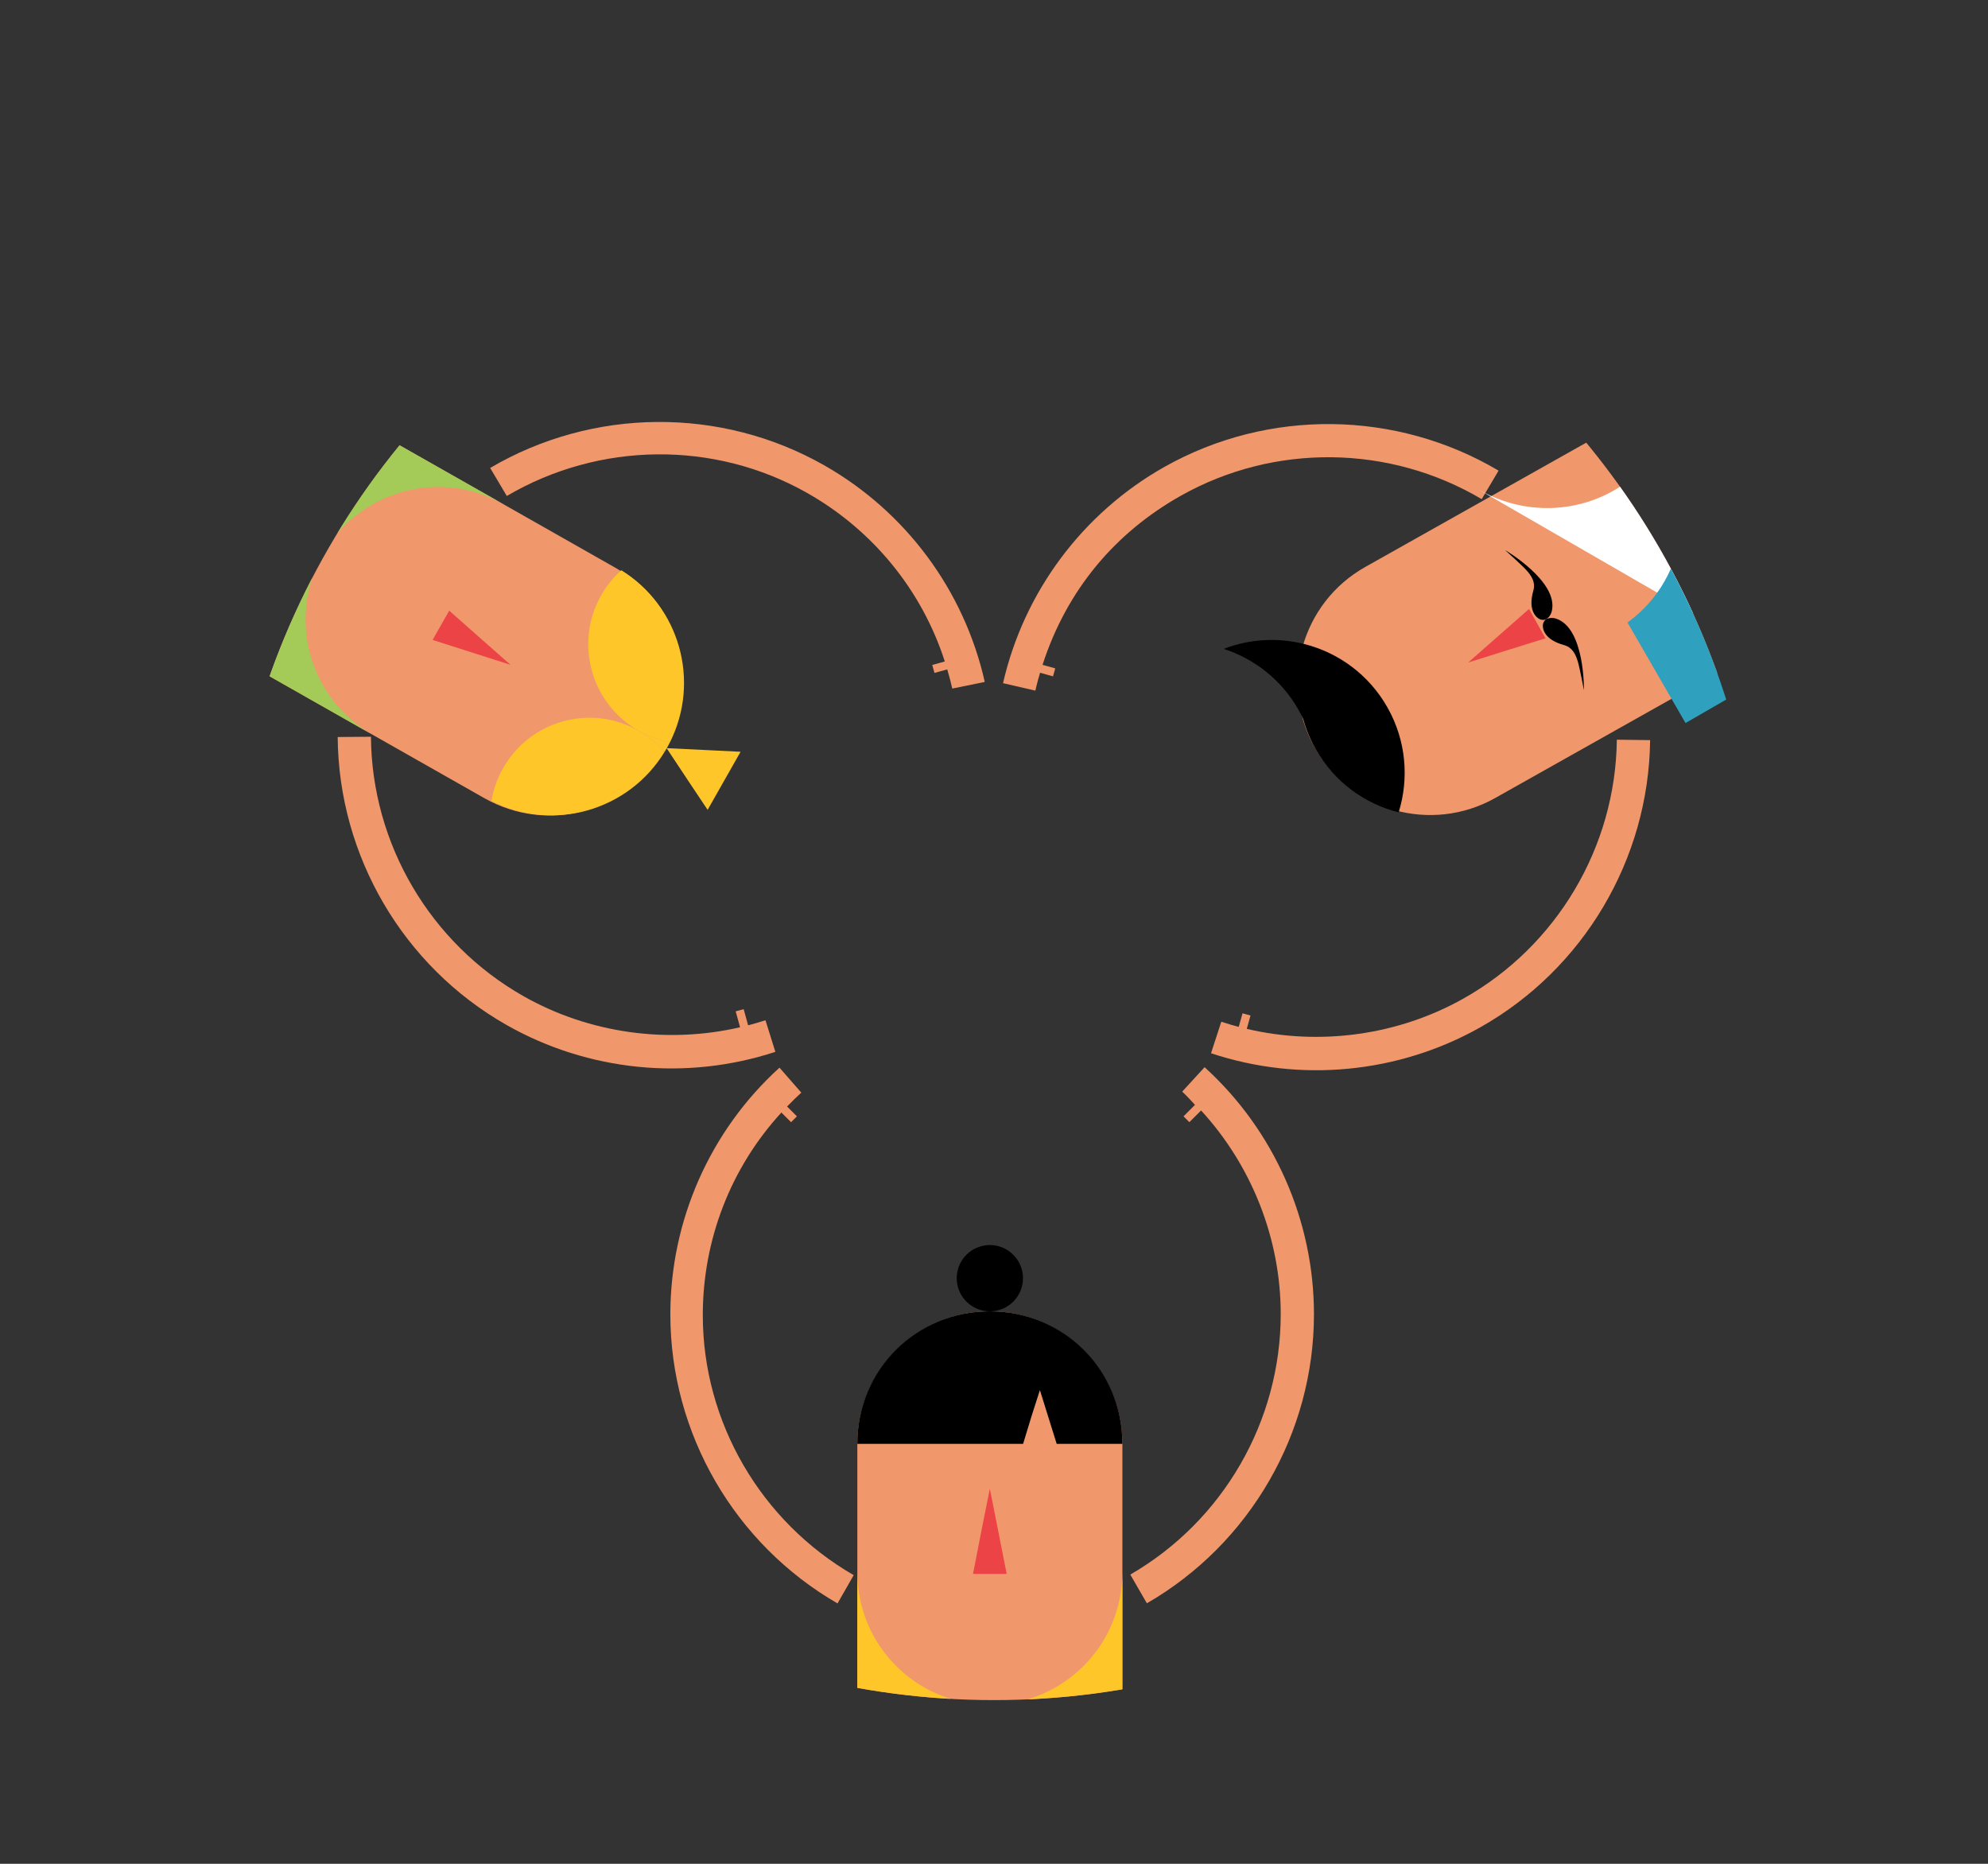 <?xml version="1.0" encoding="utf-8"?>
<!-- Generator: Adobe Illustrator 16.0.0, SVG Export Plug-In . SVG Version: 6.00 Build 0)  -->
<!DOCTYPE svg PUBLIC "-//W3C//DTD SVG 1.1//EN" "http://www.w3.org/Graphics/SVG/1.1/DTD/svg11.dtd">
<svg version="1.1" id="Capa_1" xmlns="http://www.w3.org/2000/svg" xmlns:xlink="http://www.w3.org/1999/xlink" x="0px" y="0px"
	 width="480px" height="450px" viewBox="0 0 480 450" enable-background="new 0 0 480 450" xml:space="preserve">
<rect x="0" y="0" width="480" height="450" fill="#333333" stroke="none"/>
<g>
	<g>
		<g>
			<defs>
				<circle id="SVGID_1_" cx="239.999" cy="225.001" r="185.476"/>
			</defs>
			<clipPath id="SVGID_2_">
				<use xlink:href="#SVGID_1_"  overflow="visible"/>
			</clipPath>
			<g clip-path="url(#SVGID_2_)">
				<g>
					<path fill="#F0976B" d="M239,316.608c-17.674,0.001-32,14.326-32,32.001l0,143.999c0,17.674,14.326,32.001,32,32
						c17.669,0.001,32-14.326,32-31.999V348.608C270.999,330.937,256.671,316.609,239,316.608z"/>
					<polygon fill="#EC4346" points="238.999,380.003 234.938,380.002 236.967,369.55 238.999,359.438 241.031,369.723 
						243.061,380.003 					"/>
					<path d="M252.805,335.2"/>
					<path fill="#FEC629" d="M239,411.606c-17.675,0.002-32-14.324-32-31.998l0,113c0,17.674,14.326,32.001,32,32
						c17.669,0.001,32-14.326,32-31.999l-0.001-113.001C270.999,397.282,256.67,411.608,239,411.606z"/>
					<path d="M238.998,316.609c-17.673,0-32,14-32,32h40.028l2.03-6.665l2.024-6.321l2.028,6.493l2.027,6.493h15.862
						C270.998,330.609,256.67,316.609,238.998,316.609z"/>
					<path d="M246.999,308.606c0.001,4.42-3.581,8.002-8,8.003c-4.416,0-8-3.583-8-8c0-4.419,3.583-8.001,8.002-8
						C243.418,300.608,246.999,304.192,246.999,308.606z"/>
					<path fill="#F0976B" d="M169.69,317.524c0-18.236,6.79-35.648,18.979-48.913l2.332,2.332l1.414-1.414l-2.374-2.374
						c1.4-1.429,2.323-2.339,3.434-3.348l-5.268-6.031c-16.779,15.243-26.351,36.925-26.351,59.581
						c-0.001,28.699,15.483,55.418,40.368,69.778l3.9-6.832C183.712,367.37,169.691,343.373,169.69,317.524z"/>
					<path fill="#F0976B" d="M290.847,257.666l-5.405,5.896c1.105,1.008,2.396,2.474,3.088,3.195l-2.773,2.772l1.415,1.414
						l2.827-2.827c12.191,13.265,19.229,30.923,19.229,49.157c0.001,25.851-13.909,49.959-36.322,62.895l4.006,6.936
						c24.882-14.361,40.343-41.104,40.342-69.806C317.25,294.644,307.626,272.91,290.847,257.666z"/>
				</g>
				<path d="M328.409,160.091"/>
				<path fill="#F0976B" d="M353.36,241.085c-15.897,8.943-34.79,11.455-52.328,7.326l0.901-3.221l-1.927-0.538l-0.918,3.281
					c-0.968-0.249-2.783-0.771-4.209-1.242l-2.479,7.604c21.513,7.15,45.2,4.89,64.944-6.218
					c25.014-14.07,40.759-40.653,41.075-69.379l-8.038-0.104C390.101,204.477,375.887,228.415,353.36,241.085z"/>
				<path fill="#F0976B" d="M242.182,164.946l7.795,1.799c0.334-1.461,0.854-3.361,1.145-4.317l3.126,0.874l0.539-1.925
					l-3.065-0.858c5.853-18.095,17.517-31.896,33.409-40.839c22.529-12.672,50.356-12.354,72.621,0.838l4.079-6.887
					c-24.719-14.642-55.604-15.008-80.62-0.935C261.463,123.804,247.239,142.847,242.182,164.946z"/>
				<path fill="#F0976B" d="M317.437,180.47c8.667,15.403,28.177,20.866,43.58,12.201l125.504-70.6
					c15.403-8.664,20.868-28.176,12.201-43.582c-8.664-15.403-28.177-20.865-43.578-12.199l-125.505,70.598
					C314.232,145.557,308.772,165.065,317.437,180.47z"/>
				<polygon fill="#EC4346" points="371.166,150.575 373.157,154.119 363.883,157.003 354.493,159.956 361.833,153.496 
					369.178,147.037 				"/>
				<path d="M313.574,171.473c0.393,0.696,0.746,1.406,1.081,2.118c0.475,1.729,1.107,3.435,1.892,5.103
					c0.334,0.711,0.688,1.414,1.076,2.108c4.48,7.968,11.864,13.265,20.079,15.335c2.525-8.139,1.84-17.255-2.667-25.265
					c-4.474-7.957-11.837-13.269-20.04-15.358c-6.325-1.615-13.147-1.316-19.535,1.155
					C302.88,159.063,309.451,164.144,313.574,171.473z"/>
				<g>
					<path d="M382.438,166.638c0,0,0.258-14.975-6.707-17.266c-1.371-0.449-2.354,0.105-2.354,0.105s-0.938,0.5-0.855,1.789
						c0.091,1.471,1.299,3.422,4.997,4.445c1.263,0.354,2.591,1.084,3.434,3.963C381.454,161.386,382.438,166.638,382.438,166.638z"
						/>
					<path d="M363.416,132.824c0,0,12.935,7.557,11.271,14.692c-0.327,1.409-1.309,1.959-1.309,1.959s-0.914,0.542-1.976-0.193
						c-1.21-0.846-2.247-2.889-1.206-6.58c0.358-1.263,0.422-2.779-1.604-4.995C367.394,136.394,363.416,132.824,363.416,132.824z"
						/>
				</g>
				<g>
					<path d="M138.552,182.606"/>
					<path fill="#F0976B" d="M194.946,119.055c15.864,8.999,27.659,23.503,33.174,40.653l-3.029,0.836l0.532,1.929l3.09-0.854
						c0.554,1.924,0.885,3.169,1.212,4.631l7.847-1.606c-4.979-22.12-19.109-41.146-38.814-52.326
						c-24.958-14.167-55.84-13.887-80.61,0.663l4.018,6.77C144.673,106.643,172.466,106.294,194.946,119.055z"/>
					<path fill="#F0976B" d="M187.208,253.958l-2.386-7.629c-1.422,0.465-3.222,0.974-4.19,1.222l-1.073-3.9l-1.93,0.531
						l1.058,3.841c-17.552,4.059-36.458,1.481-52.318-7.521c-22.478-12.757-36.618-36.745-36.804-62.622l-8.032,0.066
						c0.21,28.729,15.834,55.375,40.793,69.54C142.027,258.67,165.669,261.03,187.208,253.958z"/>
					<path fill="#F0976B" d="M160.573,180.679c8.726-15.37,3.336-34.901-12.036-43.625L23.302,65.983
						c-15.373-8.724-34.903-3.335-43.625,12.035c-8.723,15.369-3.334,34.903,12.037,43.625l125.239,71.07
						C132.323,201.438,151.855,196.048,160.573,180.679z"/>
					<polygon fill="#EC4346" points="106.456,150.975 108.463,147.44 115.827,153.958 123.254,160.508 113.853,157.508 
						104.449,154.505 					"/>
					<path fill="#A4CB57" d="M77.95,133.792c8.725-15.372,28.258-20.763,43.626-12.041L23.301,65.982
						c-15.372-8.725-34.903-3.336-43.624,12.035c-8.723,15.37-3.334,34.903,12.037,43.625l98.274,55.771
						C74.621,168.691,69.229,149.16,77.95,133.792z"/>
					<polygon fill="#FEC629" points="174.834,188.516 170.855,195.532 165.878,188.071 160.95,180.636 169.879,181.069 
						178.812,181.507 					"/>
					<g>
						<path fill="#FEC629" d="M160.456,181.546c0.176-0.295,0.358-0.583,0.531-0.884c0.277-0.493,0.541-0.988,0.791-1.488
							c-2.594-0.471-5.158-1.374-7.587-2.749C156.625,177.804,158.721,179.55,160.456,181.546z"/>
						<path fill="#FEC629" d="M154.192,176.425c2.429,1.375,4.993,2.278,7.587,2.749c7.39-14.753,2.308-32.781-11.761-41.493
							c-1.886,1.69-3.534,3.703-4.856,6.027C138.623,155.233,142.664,169.884,154.192,176.425z"/>
						<path fill="#FEC629" d="M160.456,181.546c-1.734-1.996-3.832-3.742-6.265-5.121c-11.527-6.541-26.177-2.499-32.718,9.027
							c-1.439,2.534-2.364,5.222-2.814,7.941C133.512,200.955,151.748,195.813,160.456,181.546z"/>
					</g>
				</g>
				<g>
					<g>
						<g>
							<defs>
								<path id="SVGID_3_" d="M498.618,77.209c-8.836-15.306-28.657-20.405-44.268-11.393l-98.059,56.615
									c15.612-9.015,35.433-3.915,44.271,11.391c8.836,15.304,3.343,35.021-12.271,44.034l98.058-56.614
									C501.961,112.23,507.455,92.514,498.618,77.209z"/>
							</defs>
							<clipPath id="SVGID_4_">
								<use xlink:href="#SVGID_3_"  overflow="visible"/>
							</clipPath>
							
								<rect x="343.556" y="20.503" transform="matrix(0.5 0.866 -0.866 0.5 316.923 -306.971)" clip-path="url(#SVGID_4_)" fill="#FFFFFF" width="161.501" height="200.953"/>
						</g>
					</g>
					<g>
						<g>
							<defs>
								<path id="SVGID_5_" d="M498.618,77.209c-8.836-15.306-28.657-20.405-44.268-11.393l-98.059,56.615
									c15.612-9.015,35.433-3.915,44.271,11.391c8.836,15.304,3.343,35.021-12.271,44.034l98.058-56.614
									C501.961,112.23,507.455,92.514,498.618,77.209z"/>
							</defs>
							<clipPath id="SVGID_6_">
								<use xlink:href="#SVGID_5_"  overflow="visible"/>
							</clipPath>
							
								<rect x="414.251" y="97.696" transform="matrix(0.5 0.866 -0.866 0.5 317.428 -338.085)" clip-path="url(#SVGID_6_)" fill="#2FA1BE" width="74.501" height="16.32"/>
						</g>
					</g>
					<g>
						<g>
							<defs>
								<path id="SVGID_7_" d="M498.618,77.209c-8.836-15.306-28.657-20.405-44.268-11.393l-98.059,56.615
									c15.612-9.015,35.433-3.915,44.271,11.391c8.836,15.304,3.343,35.021-12.271,44.034l98.058-56.614
									C501.961,112.23,507.455,92.514,498.618,77.209z"/>
							</defs>
							<clipPath id="SVGID_8_">
								<use xlink:href="#SVGID_7_"  overflow="visible"/>
							</clipPath>
							
								<rect x="386.424" y="113.762" transform="matrix(0.5 0.866 -0.866 0.5 317.425 -305.952)" clip-path="url(#SVGID_8_)" fill="#2FA1BE" width="74.5" height="16.321"/>
						</g>
					</g>
					<g>
						<g>
							<defs>
								<path id="SVGID_9_" d="M498.618,77.209c-8.836-15.306-28.657-20.405-44.268-11.393l-98.059,56.615
									c15.612-9.015,35.433-3.915,44.271,11.391c8.836,15.304,3.343,35.021-12.271,44.034l98.058-56.614
									C501.961,112.23,507.455,92.514,498.618,77.209z"/>
							</defs>
							<clipPath id="SVGID_10_">
								<use xlink:href="#SVGID_9_"  overflow="visible"/>
							</clipPath>
							
								<rect x="358.156" y="130.082" transform="matrix(0.5 0.866 -0.866 0.5 317.427 -273.31)" clip-path="url(#SVGID_10_)" fill="#2FA1BE" width="74.499" height="16.322"/>
						</g>
					</g>
				</g>
			</g>
		</g>
	</g>
</g>
</svg>
